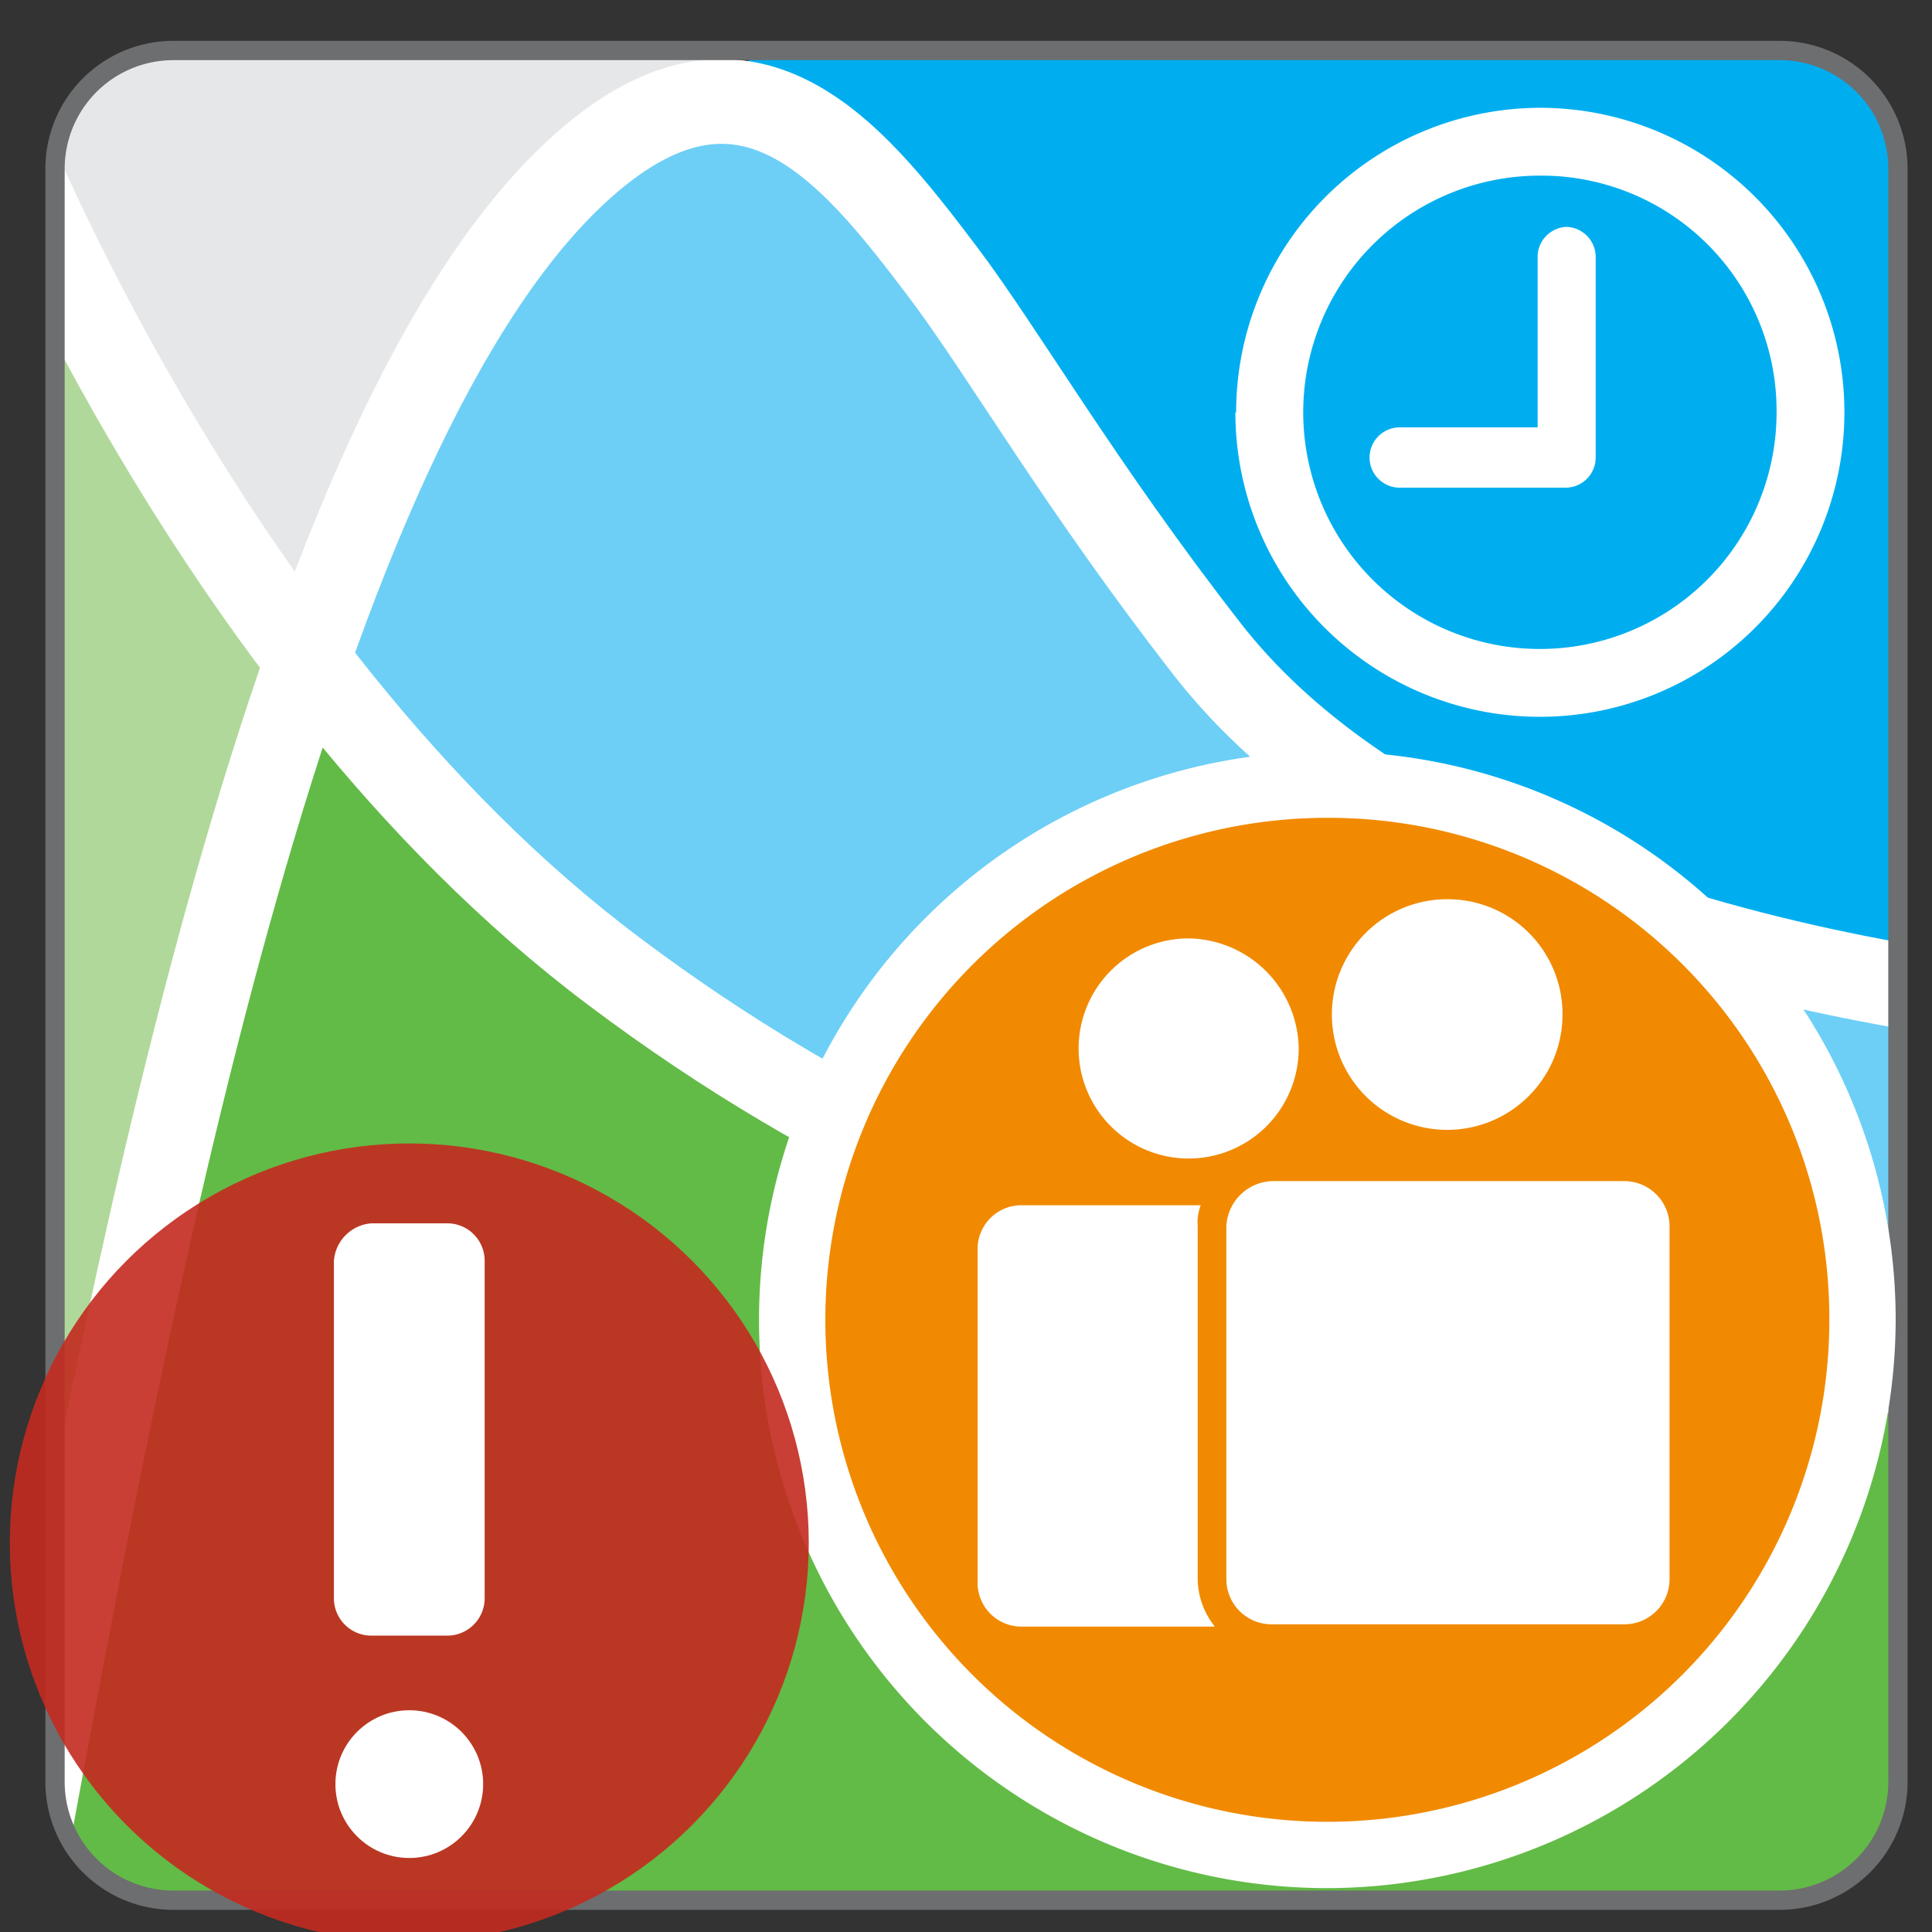 <svg id="Layer_1" data-name="Layer 1" xmlns="http://www.w3.org/2000/svg" xmlns:xlink="http://www.w3.org/1999/xlink" viewBox="0 0 128.16 128.16"><rect x="0" y="0" width="128.16" height="128.16" fill="#333333" stroke="none"/><defs><style>.cls-1,.cls-8,.cls-9{fill:none;}.cls-2{clip-path:url(#clip-path);}.cls-3{fill:#e6e7e8;}.cls-4{fill:#62bb46;}.cls-5{fill:#b1d89b;}.cls-6{fill:#00aeef;}.cls-7{fill:#6dcff6;}.cls-8{stroke:#fff;stroke-width:5.62px;}.cls-8,.cls-9{stroke-miterlimit:10;}.cls-9{stroke:#6d6e70;stroke-width:1.28px;}.cls-10{fill:#f18a00;}.cls-11{fill:#fff;}.cls-12{opacity:0.9;}.cls-13{fill:#c32a1f;}</style><clipPath id="clip-path"><rect class="cls-1" x="3.65" y="3.35" width="122.2" height="122.7" rx="7.9"/></clipPath></defs><g id="Protocol-2"><g id="Simulation-4"><g id="Simulation-5"><g id="Simulation-6"><g class="cls-2"><path class="cls-3" d="M19.45,41.85c-.3-.4,0-1.3,0-1.3,5-13.7,10.5-24.4,16.9-30.4,5.2-4.9,10.4-7,15.6-6.2l.1-3.9L-4.55,4v7.5L19,41.25"/><path class="cls-4" d="M60.25,76.35c-13.4-7.7-31-21.7-32.2-23-4.7-5.4-9.7-10.9-9.8-10.7C12.75,59,8,79.05,3.55,100.45v17.7a7.85,7.85,0,0,0,7.9,7.9h106.4a7.85,7.85,0,0,0,7.9-7.9V91.25C109.85,90.25,71.85,83.05,60.25,76.35Z"/><path class="cls-5" d="M-8.95,115.75V7.15s7.6-4.8,10.3,3.7,18.2,30.6,18.2,30.6c-5.9,16.4-11,37-15.6,59v17.7Z"/><path class="cls-6" d="M48.35,4.75c7.3,1.1,13.5,9.3,16.4,14.5.8,1.5,3.3,5.7,4.2,7.2,4.5,8.4,9.5,14.5,20.8,23.2,10.6,8.1,26.4,13.4,36.1,15.6v-54a7.85,7.85,0,0,0-7.9-7.9H50.85"/><path class="cls-7" d="M125.85,90.45V65.25c-9.7-2.3-26.7-9-37.3-17.2-11.3-8.7-23-26.3-24.5-29-2.9-5.1-7.5-12.3-14.8-13.3-5.2-.8-7.3.6-12.4,5.5-6.3,6-11.6,17-16.5,30.7a4.66,4.66,0,0,0,.2,1.9c6.8,8.5,11.6,14.2,20.2,20.6,29.9,22.5,59.2,23.8,77,25.7,3.5.4,8.2.8,8.2.8Z"/><path class="cls-8" d="M1.45,124.15c7-38.1,17.5-93.9,36.2-112.2,11.5-11.2,18.7-2.1,24.9,6.1,4,5.3,9.1,14.2,17.6,25.1,17,21.7,59.2,23.9,59.2,23.9"/><path class="cls-8" d="M-.95,6.15s14.2,37.7,41.7,58.3c29.9,22.5,59.2,23.8,77,25.7s14.1.9,14.1.9"/></g></g><path class="cls-9" d="M118,126.05H11.55a7.85,7.85,0,0,1-7.9-7.9V11.25a7.85,7.85,0,0,1,7.9-7.9H118a7.85,7.85,0,0,1,7.9,7.9v106.9A7.85,7.85,0,0,1,118,126.05Z"/></g></g><circle class="cls-10" cx="88.05" cy="87.55" r="35.5"/><path class="cls-11" d="M88.05,125.25a37.7,37.7,0,1,1,37.7-37.7h0A37.79,37.79,0,0,1,88.05,125.25Zm0-71a33.3,33.3,0,1,0,33.3,33.3h0a33.22,33.22,0,0,0-33.3-33.3Z"/><path class="cls-11" d="M84.35,78.35h23.4a3,3,0,0,1,3,3v23.4a3,3,0,0,1-3,3H84.35a3,3,0,0,1-3-3V81.35A3.15,3.15,0,0,1,84.35,78.35Z"/><path class="cls-11" d="M80.55,107.85a5.1,5.1,0,0,1-1.1-3.1V81.35a3.18,3.18,0,0,1,.2-1.4H67.75a2.9,2.9,0,0,0-2.9,2.9V105a2.9,2.9,0,0,0,2.9,2.9h12.8Z"/><path class="cls-11" d="M96.05,59.65a7.65,7.65,0,1,0,7.6,7.7h0A7.62,7.62,0,0,0,96.05,59.65Z"/><path class="cls-11" d="M78.85,62.25a7.3,7.3,0,1,0,7.3,7.3h0A7.41,7.41,0,0,0,78.85,62.25Z"/><path class="cls-11" d="M117.85,27.35a15.7,15.7,0,1,1-15.7-15.7h0a15.6,15.6,0,0,1,15.7,15.7Zm-35.9,0a20.2,20.2,0,1,0,20.2-20.2h0A20.21,20.21,0,0,0,82,27.35Z"/><path class="cls-11" d="M103.85,15.05a2,2,0,0,1,2,2v13.3a2,2,0,0,1-2,2h-11a2,2,0,0,1,0-4H102V17.15a2,2,0,0,1,1.9-2.1Z"/></g><g class="cls-12"><circle class="cls-13" cx="27.15" cy="102.35" r="26.5"/></g><path class="cls-11" d="M24.65,81.15h5a2.48,2.48,0,0,1,2.5,2.5V106a2.48,2.48,0,0,1-2.5,2.5h-5a2.48,2.48,0,0,1-2.5-2.5V83.65A2.69,2.69,0,0,1,24.65,81.15Z"/><circle class="cls-11" cx="27.15" cy="118.35" r="4.9"/></svg>